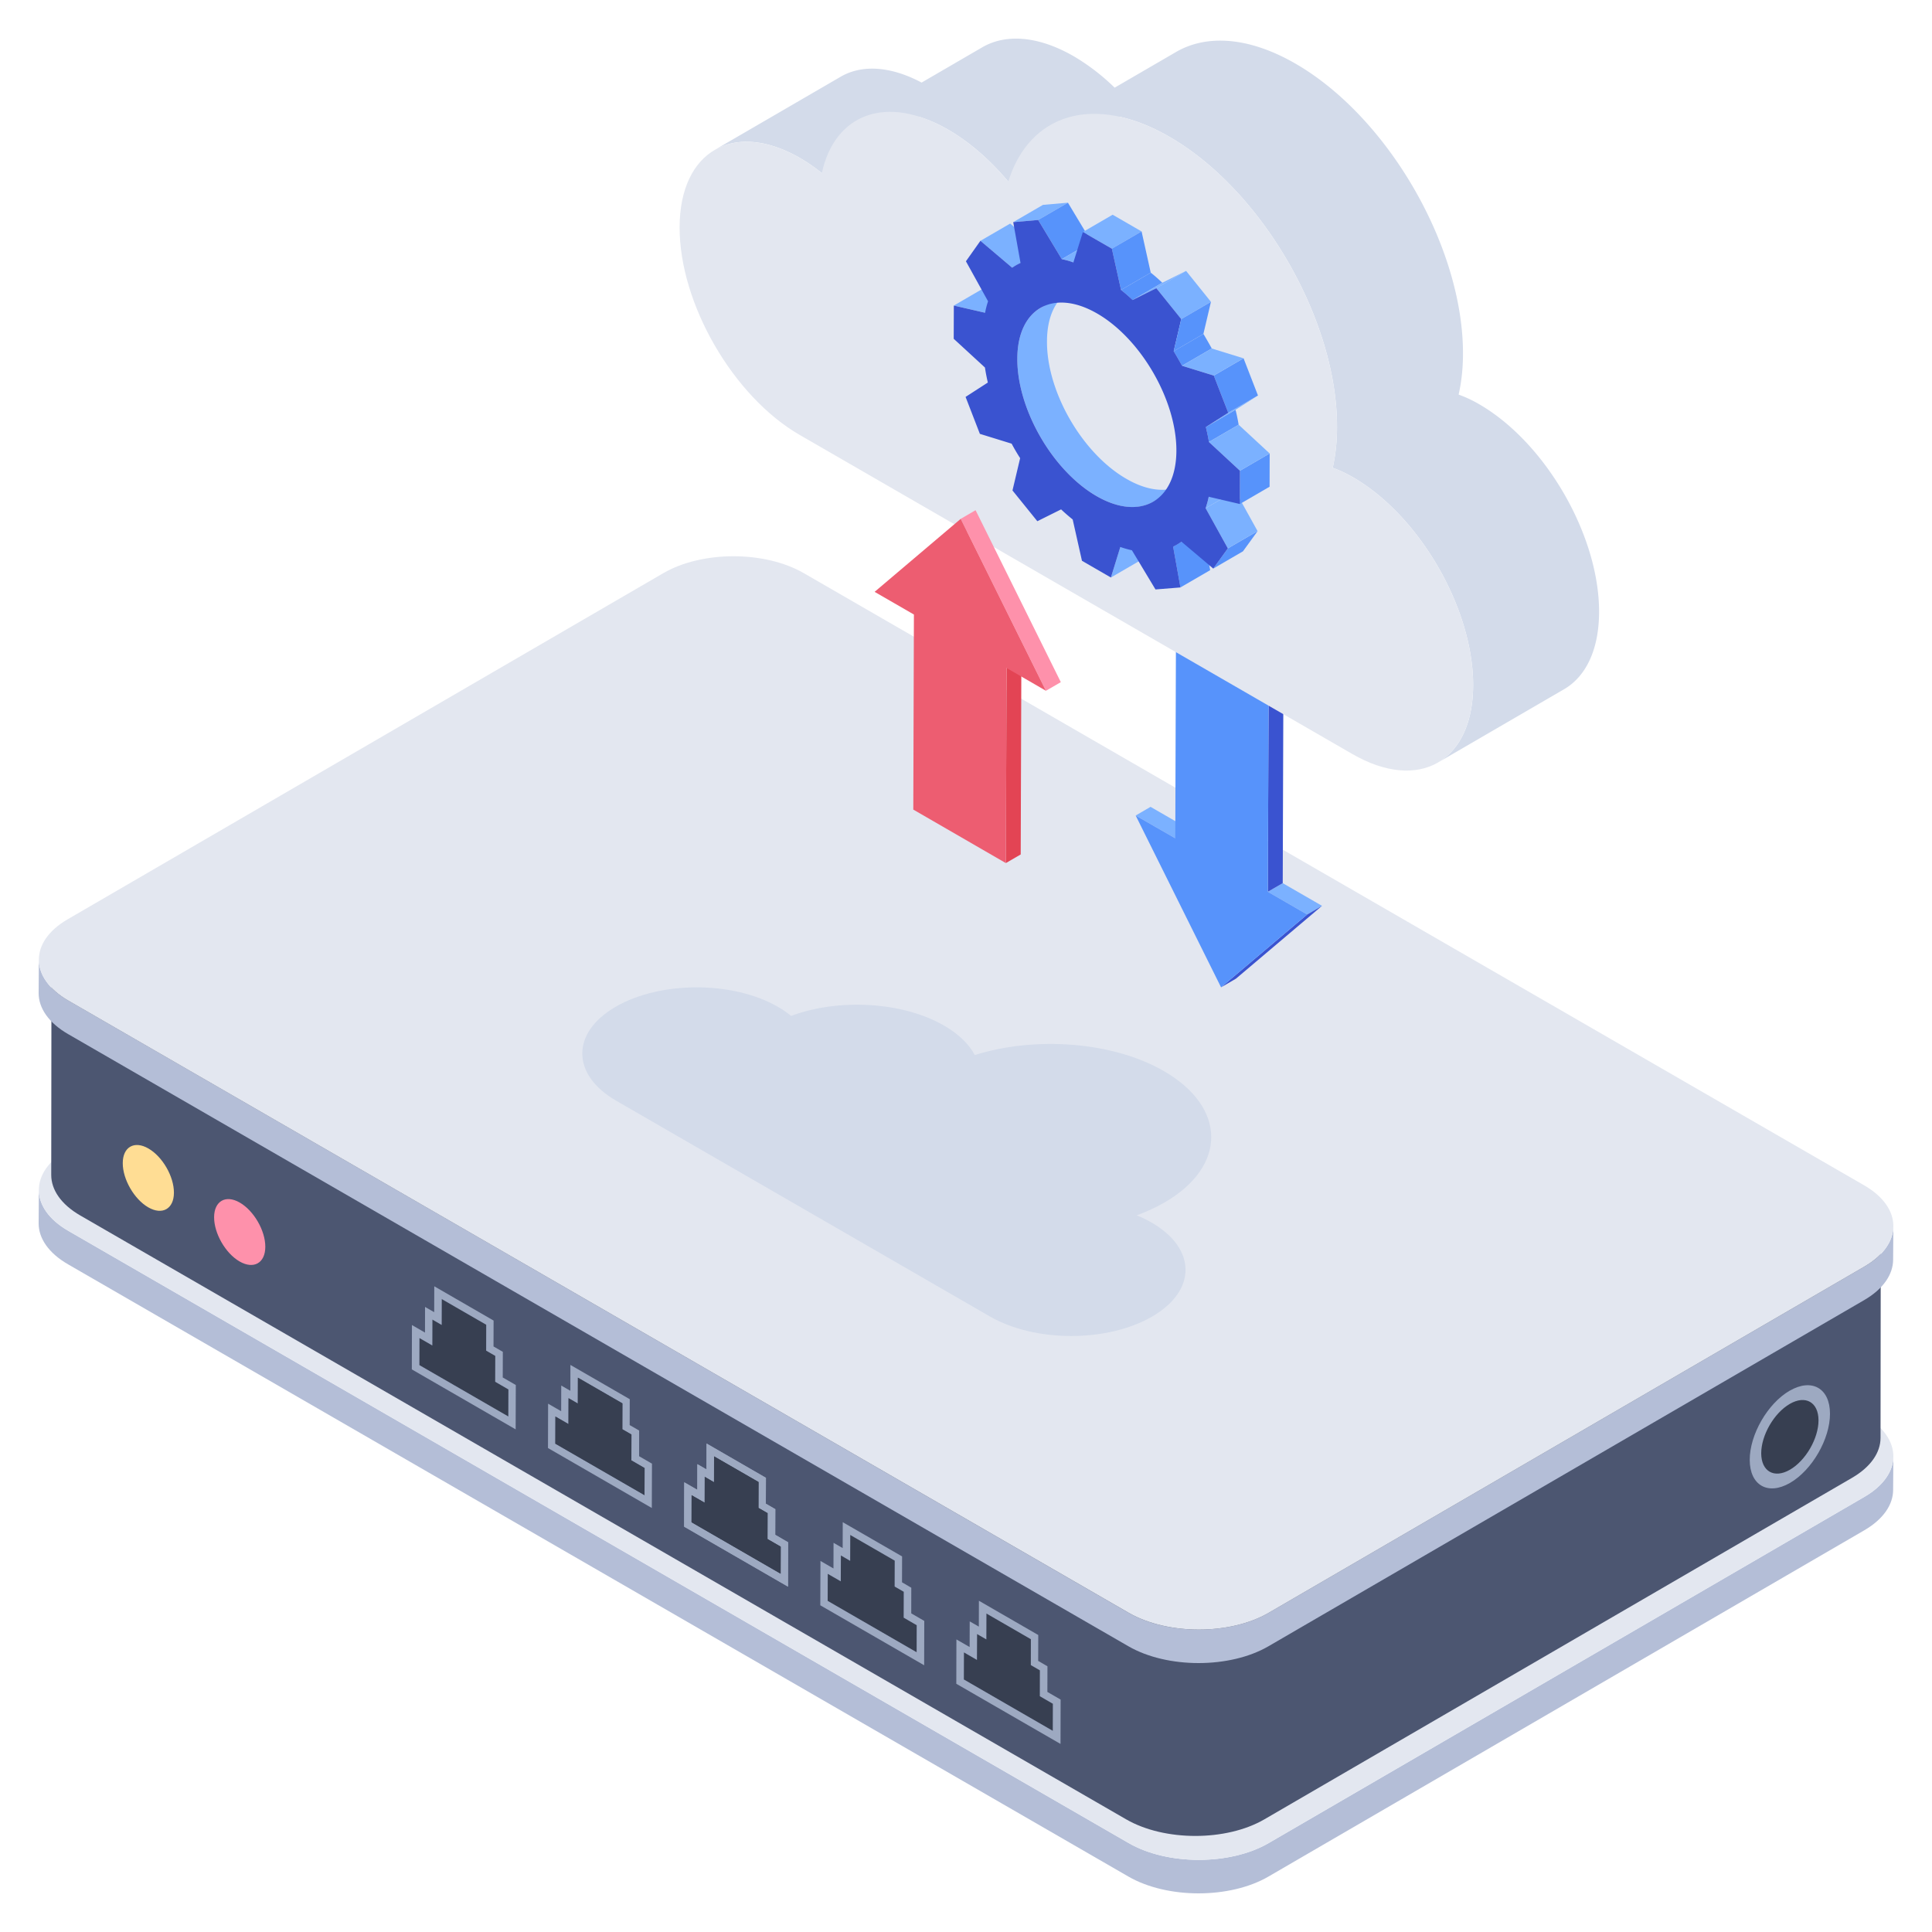<svg xmlns="http://www.w3.org/2000/svg" version="1.1" xmlns:xlink="http://www.w3.org/1999/xlink" width="512" height="512" x="0" y="0" viewBox="0 0 50 50" style="enable-background:new 0 0 512 512" xml:space="preserve" class=""><g><path fill="#b4bed7" d="m48.25 38.739-15.416 8.959c-.998.58-2.62.58-3.625 0L1.768 31.854c-.51-.294-.763-.678-.762-1.061L1 31.66c-.001.383.253.768.762 1.061l27.441 15.844c1.005.58 2.627.58 3.625 0l15.416-8.959c.5-.29.749-.668.75-1.047l.006-.867c-.001.378-.25.756-.75 1.047z" opacity="1" data-original="#b4bed7"></path><path fill="#e3e7f0" d="M48.244 36.636c1.004.58 1.01 1.52.006 2.103l-15.416 8.959c-.998.58-2.62.58-3.625 0L1.768 31.854c-1.01-.583-1.016-1.522-.018-2.102l15.417-8.96c1.003-.582 2.625-.583 3.635 0z" opacity="1" data-original="#e3e7f0"></path><path fill="#4c5671" d="m47.934 32.787-15.207 8.837c-.984.572-2.584.572-3.575 0L2.084 25.996c-.503-.29-.753-.67-.752-1.047l-.006 5.46c0 .379.25.758.752 1.048l27.068 15.628c.991.572 2.59.572 3.575 0l15.207-8.837c.493-.286.739-.66.74-1.033l.006-5.46c-.001.372-.248.745-.74 1.032z" opacity="1" data-original="#4c5671"></path><path fill="#b4bed7" d="m48.25 32.779-15.416 8.96c-.998.58-2.62.58-3.625 0L1.768 25.894c-.51-.294-.763-.679-.762-1.062L1 25.7c-.001.384.253.768.762 1.062l27.441 15.843c1.005.58 2.627.58 3.625 0l15.416-8.958c.5-.29.749-.669.75-1.048l.006-.867c-.001.379-.25.757-.75 1.047z" opacity="1" data-original="#b4bed7"></path><path fill="#e3e7f0" d="M48.244 30.676c1.004.58 1.01 1.52.006 2.103l-15.416 8.96c-.998.58-2.62.579-3.625-.001L1.768 25.895c-1.01-.584-1.016-1.523-.018-2.103l15.417-8.959c1.003-.583 2.625-.583 3.635 0z" opacity="1" data-original="#e3e7f0"></path><path fill="#d3dbea" d="M30.12 27.719c1.624.937 1.639 2.459.023 3.398-.224.13-.465.24-.726.336.137.053.265.117.385.186 1.167.674 1.173 1.761.016 2.433s-3.033.672-4.2-.002l-9.672-5.584c-1.161-.67-1.17-1.759-.014-2.43s3.037-.671 4.198-.001c.128.074.242.153.343.237 1.225-.458 2.878-.374 3.96.25.379.22.648.483.794.762 1.564-.49 3.567-.351 4.894.415z" opacity="1" data-original="#d3dbea"></path><path fill="#373f51" d="m25.528 41.757-.002.67-.24-.139-.003.67-.337-.195-.002.702 2.303 1.33.002-.702-.337-.195.001-.67-.235-.136.001-.67z" opacity="1" data-original="#373f51"></path><path fill="#9da9c1" d="m25.096 41.961.236.136.002-.67 1.536.887-.002.67.24.139-.002.664.343.198-.003 1.148-2.697-1.557.003-1.148.342.197zm-.152 1.504 2.303 1.33.002-.702-.337-.195.001-.67-.235-.136.001-.67-1.151-.665-.002.67-.24-.139-.003.67-.337-.195z" opacity="1" data-original="#9da9c1"></path><path fill="#373f51" d="m11.432 33.62-.002.67-.24-.14-.002.67-.333-.192-.002.701 2.303 1.33.002-.701-.342-.198.002-.67-.236-.136.002-.67z" opacity="1" data-original="#373f51"></path><path fill="#9da9c1" d="m11 33.823.237.136.002-.67 1.535.887-.002.67.241.139-.002.664.338.195-.004 1.148-2.687-1.552.003-1.148.338.195zm-.147 1.506 2.303 1.33.002-.701-.342-.198.002-.67-.236-.136.002-.67-1.152-.665-.002.67-.24-.139-.002.67-.333-.192z" opacity="1" data-original="#9da9c1"></path><path fill="#373f51" d="m22.004 39.724-.002.67-.24-.14-.003.67-.337-.194-.002.701 2.303 1.33.002-.701-.337-.195.002-.67-.236-.136.002-.67z" opacity="1" data-original="#373f51"></path><path fill="#9da9c1" d="m21.572 39.928.236.136.002-.67 1.536.886-.002.67.24.14-.001.664.337.195-.003 1.148-2.688-1.552.004-1.148.337.195zm-.152 1.503 2.303 1.33.002-.701-.337-.195.002-.67-.236-.136.002-.67-1.152-.665-.002.67-.24-.14-.003.67-.337-.194zM18.048 37.893l.236.136.002-.67 1.536.887-.002.67.245.141-.002.664.333.193-.003 1.148-2.687-1.552.003-1.148.338.195zm-.152 1.503 2.308 1.333.002-.702-.342-.197.002-.67-.236-.136.002-.67-1.152-.665-.002.67-.24-.14-.002.67-.338-.194z" opacity="1" data-original="#9da9c1"></path><path fill="#373f51" d="m18.48 37.69-.002.669-.24-.14-.002.67-.338-.194-.002.701 2.308 1.333.002-.702-.342-.197.002-.67-.236-.136.002-.67z" opacity="1" data-original="#373f51"></path><path fill="#9da9c1" d="m18.048 37.893.236.136.002-.67 1.536.887-.002.67.245.141-.002.664.333.193-.003 1.148-2.687-1.552.003-1.148.338.195zm-.152 1.503 2.308 1.333.002-.702-.342-.197.002-.67-.236-.136.002-.67-1.152-.665-.002.67-.24-.14-.002.67-.338-.194z" opacity="1" data-original="#9da9c1"></path><path fill="#373f51" d="m18.48 37.69-.002.669-.24-.14-.002.67-.338-.194-.002.701 2.308 1.333.002-.702-.342-.197.002-.67-.236-.136.002-.67z" opacity="1" data-original="#373f51"></path><path fill="#9da9c1" d="m14.525 35.858.236.136.001-.67 1.536.887-.002.67.245.141-.001.665.333.192-.004 1.148-2.687-1.552.003-1.148.338.195zm-.153 1.504 2.308 1.332.002-.701-.342-.198.002-.67-.236-.136.002-.67-1.152-.665-.002.67-.24-.139-.002.67-.338-.195z" opacity="1" data-original="#9da9c1"></path><path fill="#373f51" d="m14.956 35.654-.002.67-.24-.139-.002.67-.338-.195-.002.702 2.308 1.332.002-.701-.342-.198.002-.67-.236-.136.002-.67z" opacity="1" data-original="#373f51"></path><path fill="#ffdd94" d="M3.841 29.723c.365.21.662.725.66 1.144 0 .418-.3.589-.664.379s-.662-.726-.66-1.145c0-.418.3-.589.664-.378z" opacity="1" data-original="#ffdd94"></path><path fill="#fe91ab" d="M6.206 31.123c.364.21.662.726.66 1.144 0 .42-.3.59-.665.38s-.661-.726-.66-1.145c.001-.419.3-.59.665-.379z" opacity="1" data-original="#fe91ab"></path><path fill="#9da9c1" d="M46.318 35.99c-.571.33-1.037 1.138-1.035 1.794.002.657.47.924 1.042.594.571-.33 1.037-1.137 1.035-1.793-.001-.657-.47-.924-1.042-.594z" opacity="1" data-original="#9da9c1"></path><path fill="#373f51" d="M46.32 36.333c-.408.235-.74.811-.74 1.28.002.468.336.659.744.423s.74-.811.739-1.28c-.002-.468-.336-.658-.744-.423z" opacity="1" data-original="#373f51"></path><path fill="#d3dbea" d="M38.277 10.459a3.173 3.173 0 0 0-.528-.247c.073-.322.112-.668.113-1.051.008-2.763-1.935-6.128-4.335-7.514-1.207-.697-2.3-.761-3.09-.302l-1.59.924a5.54 5.54 0 0 0-1.053-.81c-.929-.536-1.767-.587-2.373-.235l-1.57.913c-.816-.434-1.554-.465-2.093-.152l-3.26 1.894c.567-.33 1.352-.283 2.218.217.186.108.375.241.553.382l2.51-1.459c.243.076.495.184.755.334.56.324 1.096.793 1.56 1.347l2.887-1.678c.407.09.839.261 1.286.52 2.4 1.385 4.343 4.75 4.335 7.513 0 .383-.04.73-.112 1.052.168.058.35.144.527.246 1.726.996 3.113 3.404 3.108 5.382-.003.982-.349 1.673-.908 1.998l3.26-1.895c.559-.324.905-1.015.907-1.997.006-1.978-1.382-4.386-3.107-5.382z" opacity="1" data-original="#d3dbea"></path><path fill="#7bb1ff" d="m29.392 21.105.384-.224 1.024.591-.384.224zM32.812 23.08l.385-.224 1.017.587-.385.224z" opacity="1" data-original="#7bb1ff" class=""></path><path fill="#3a53d0" d="m33.83 23.667.384-.224-2.228 1.885-.385.224zM32.83 18.027l.384-.223-.017 5.052-.385.223z" opacity="1" data-original="#3a53d0"></path><path fill="#7bb1ff" d="m30.433 16.643.384-.223 2.397 1.384-.385.223z" opacity="1" data-original="#7bb1ff" class=""></path><path fill="#5793fb" d="m32.83 18.027-.018 5.052 1.017.588-2.228 1.885-2.21-4.447 1.025.59.017-5.052z" opacity="1" data-original="#5793fb"></path><path fill="#e3e7f0" d="M30.267 3.541c2.4 1.386 4.343 4.751 4.335 7.514 0 .383-.04.73-.112 1.052.168.058.35.144.527.246 1.726.996 3.113 3.404 3.108 5.382-.006 1.978-1.403 2.774-3.128 1.778l-14.301-8.257c-1.721-.994-3.113-3.4-3.108-5.377.006-1.978 1.407-2.776 3.128-1.783.186.107.375.241.553.382.333-1.53 1.666-2.048 3.265-1.125.56.324 1.096.793 1.56 1.347.541-1.75 2.207-2.294 4.173-1.159z" opacity="1" data-original="#e3e7f0"></path><path fill="#7bb1ff" d="m28.993 14.156.77-.447-.244.79-.769.447zM24.685 7.908l.769-.447.809.186-.77.447z" opacity="1" data-original="#7bb1ff" class=""></path><path fill="#5793fb" d="m30.36 14.148.77-.447.189 1.055-.77.447z" opacity="1" data-original="#5793fb"></path><path fill="#7bb1ff" d="m25.373 6.233.77-.447.82.695-.768.447zM30.615 12.537l-.77.448c-.376.218-.894.185-1.467-.148-1.135-.654-2.051-2.242-2.051-3.551.005-.65.229-1.102.6-1.315l.769-.447c-.371.212-.6.665-.6 1.314-.006 1.31.916 2.897 2.051 3.552.573.333 1.091.366 1.468.147zM31.236 13.643l-.77.447c.038-.022.075-.045.112-.07l.769-.447a1.76 1.76 0 0 1-.111.07z" opacity="1" data-original="#7bb1ff" class=""></path><path fill="#7bb1ff" d="m26.29 6.868.768-.447c.04-.023.08-.044.122-.064l-.769.447c-.042.02-.082.04-.122.064z" opacity="1" data-original="#7bb1ff" class=""></path><path fill="#5793fb" d="m31.777 14.192.77-.447-.379.523-.769.447z" opacity="1" data-original="#5793fb"></path><path fill="#7bb1ff" d="m31.201 13.153.77-.446.575 1.038-.769.447zM26.222 5.749l.77-.447.645-.056-.769.447z" opacity="1" data-original="#7bb1ff" class=""></path><path fill="#5793fb" d="m26.868 5.693.77-.447.61 1.014-.769.447z" opacity="1" data-original="#5793fb"></path><path fill="#7bb1ff" d="m31.282 12.856.77-.447c-.022.108-.05.2-.082.298l-.769.446c.032-.097.06-.19.081-.297zM27.48 6.707l.768-.447c.098.02.196.045.3.085l-.769.447a1.857 1.857 0 0 0-.3-.085z" opacity="1" data-original="#7bb1ff" class=""></path><path fill="#5793fb" d="m31.207 11.052.769-.447c.031.126.059.259.08.387l-.77.447a4.856 4.856 0 0 0-.079-.387zM29.012 7.504l.77-.447c.1.078.201.169.298.26l-.769.448a4.07 4.07 0 0 0-.299-.261zM32.09 12.183l.769-.447-.002.86-.77.448z" opacity="1" data-original="#5793fb"></path><path fill="#7bb1ff" d="m31.286 11.439.77-.447.803.744-.769.447zM28.025 6.004l.77-.447.748.432-.769.447z" opacity="1" data-original="#7bb1ff" class=""></path><path fill="#5793fb" d="m28.774 6.436.77-.447.237 1.068-.769.447zM30.375 9.089l.77-.447c.072.122.145.248.215.377l-.77.447a10.21 10.21 0 0 0-.215-.377z" opacity="1" data-original="#5793fb"></path><path fill="#7bb1ff" d="m31.787 10.681.77-.446-.581.37-.769.447zM29.311 7.765l.77-.447.614-.307-.769.447z" opacity="1" data-original="#7bb1ff" class=""></path><path fill="#5793fb" d="m31.413 9.72.77-.447.373.962-.769.446z" opacity="1" data-original="#5793fb"></path><path fill="#7bb1ff" d="m30.59 9.466.77-.447.822.254-.769.447zM29.926 7.458l.77-.447.643.8-.77.448z" opacity="1" data-original="#7bb1ff" class=""></path><path fill="#3a53d0" d="m32.088 13.044-.806-.188c-.021.108-.05.2-.08.297l.575 1.039-.378.523-.821-.695c-.07.048-.144.09-.217.128l.189 1.055-.646.052-.61-1.014a2.592 2.592 0 0 1-.3-.085l-.244.79-.749-.433-.24-1.069a4.98 4.98 0 0 1-.3-.261l-.615.306-.643-.796.198-.836a5.171 5.171 0 0 1-.22-.375l-.822-.254-.37-.956.576-.372a5.267 5.267 0 0 1-.075-.389l-.808-.743.003-.86.809.186c.02-.104.046-.206.077-.296l-.573-1.036.375-.53.822.696c.07-.048.14-.088.216-.124l-.189-1.055.646-.056.611 1.014c.098.02.195.045.3.085l.246-.788.75.432.237 1.068c.101.078.202.168.3.26l.614-.306.644.8-.195.83c.073.123.146.25.216.378l.822.254.374.962-.58.37c.031.126.059.259.08.387l.803.744zm-3.709-.205c1.136.656 2.062.132 2.066-1.176.003-1.305-.917-2.895-2.052-3.55s-2.062-.132-2.065 1.172c-.004 1.31.916 2.899 2.051 3.554" opacity="1" data-original="#3a53d0"></path><path fill="#5793fb" d="m30.57 8.259.769-.447-.195.83-.769.447z" opacity="1" data-original="#5793fb"></path><path fill="#e34454" d="m26.049 17.288.384-.224-.017 5.049-.384.223z" opacity="1" data-original="#e34454"></path><path fill="#fe91ab" d="m24.863 13.428.385-.224 2.206 4.45-.385.223z" opacity="1" data-original="#fe91ab"></path><path fill="#ed5d71" d="m24.863 13.428 2.206 4.449-1.02-.59-.017 5.05-2.396-1.385.016-5.048-1.017-.587z" opacity="1" data-original="#ed5d71"></path></g></svg>
